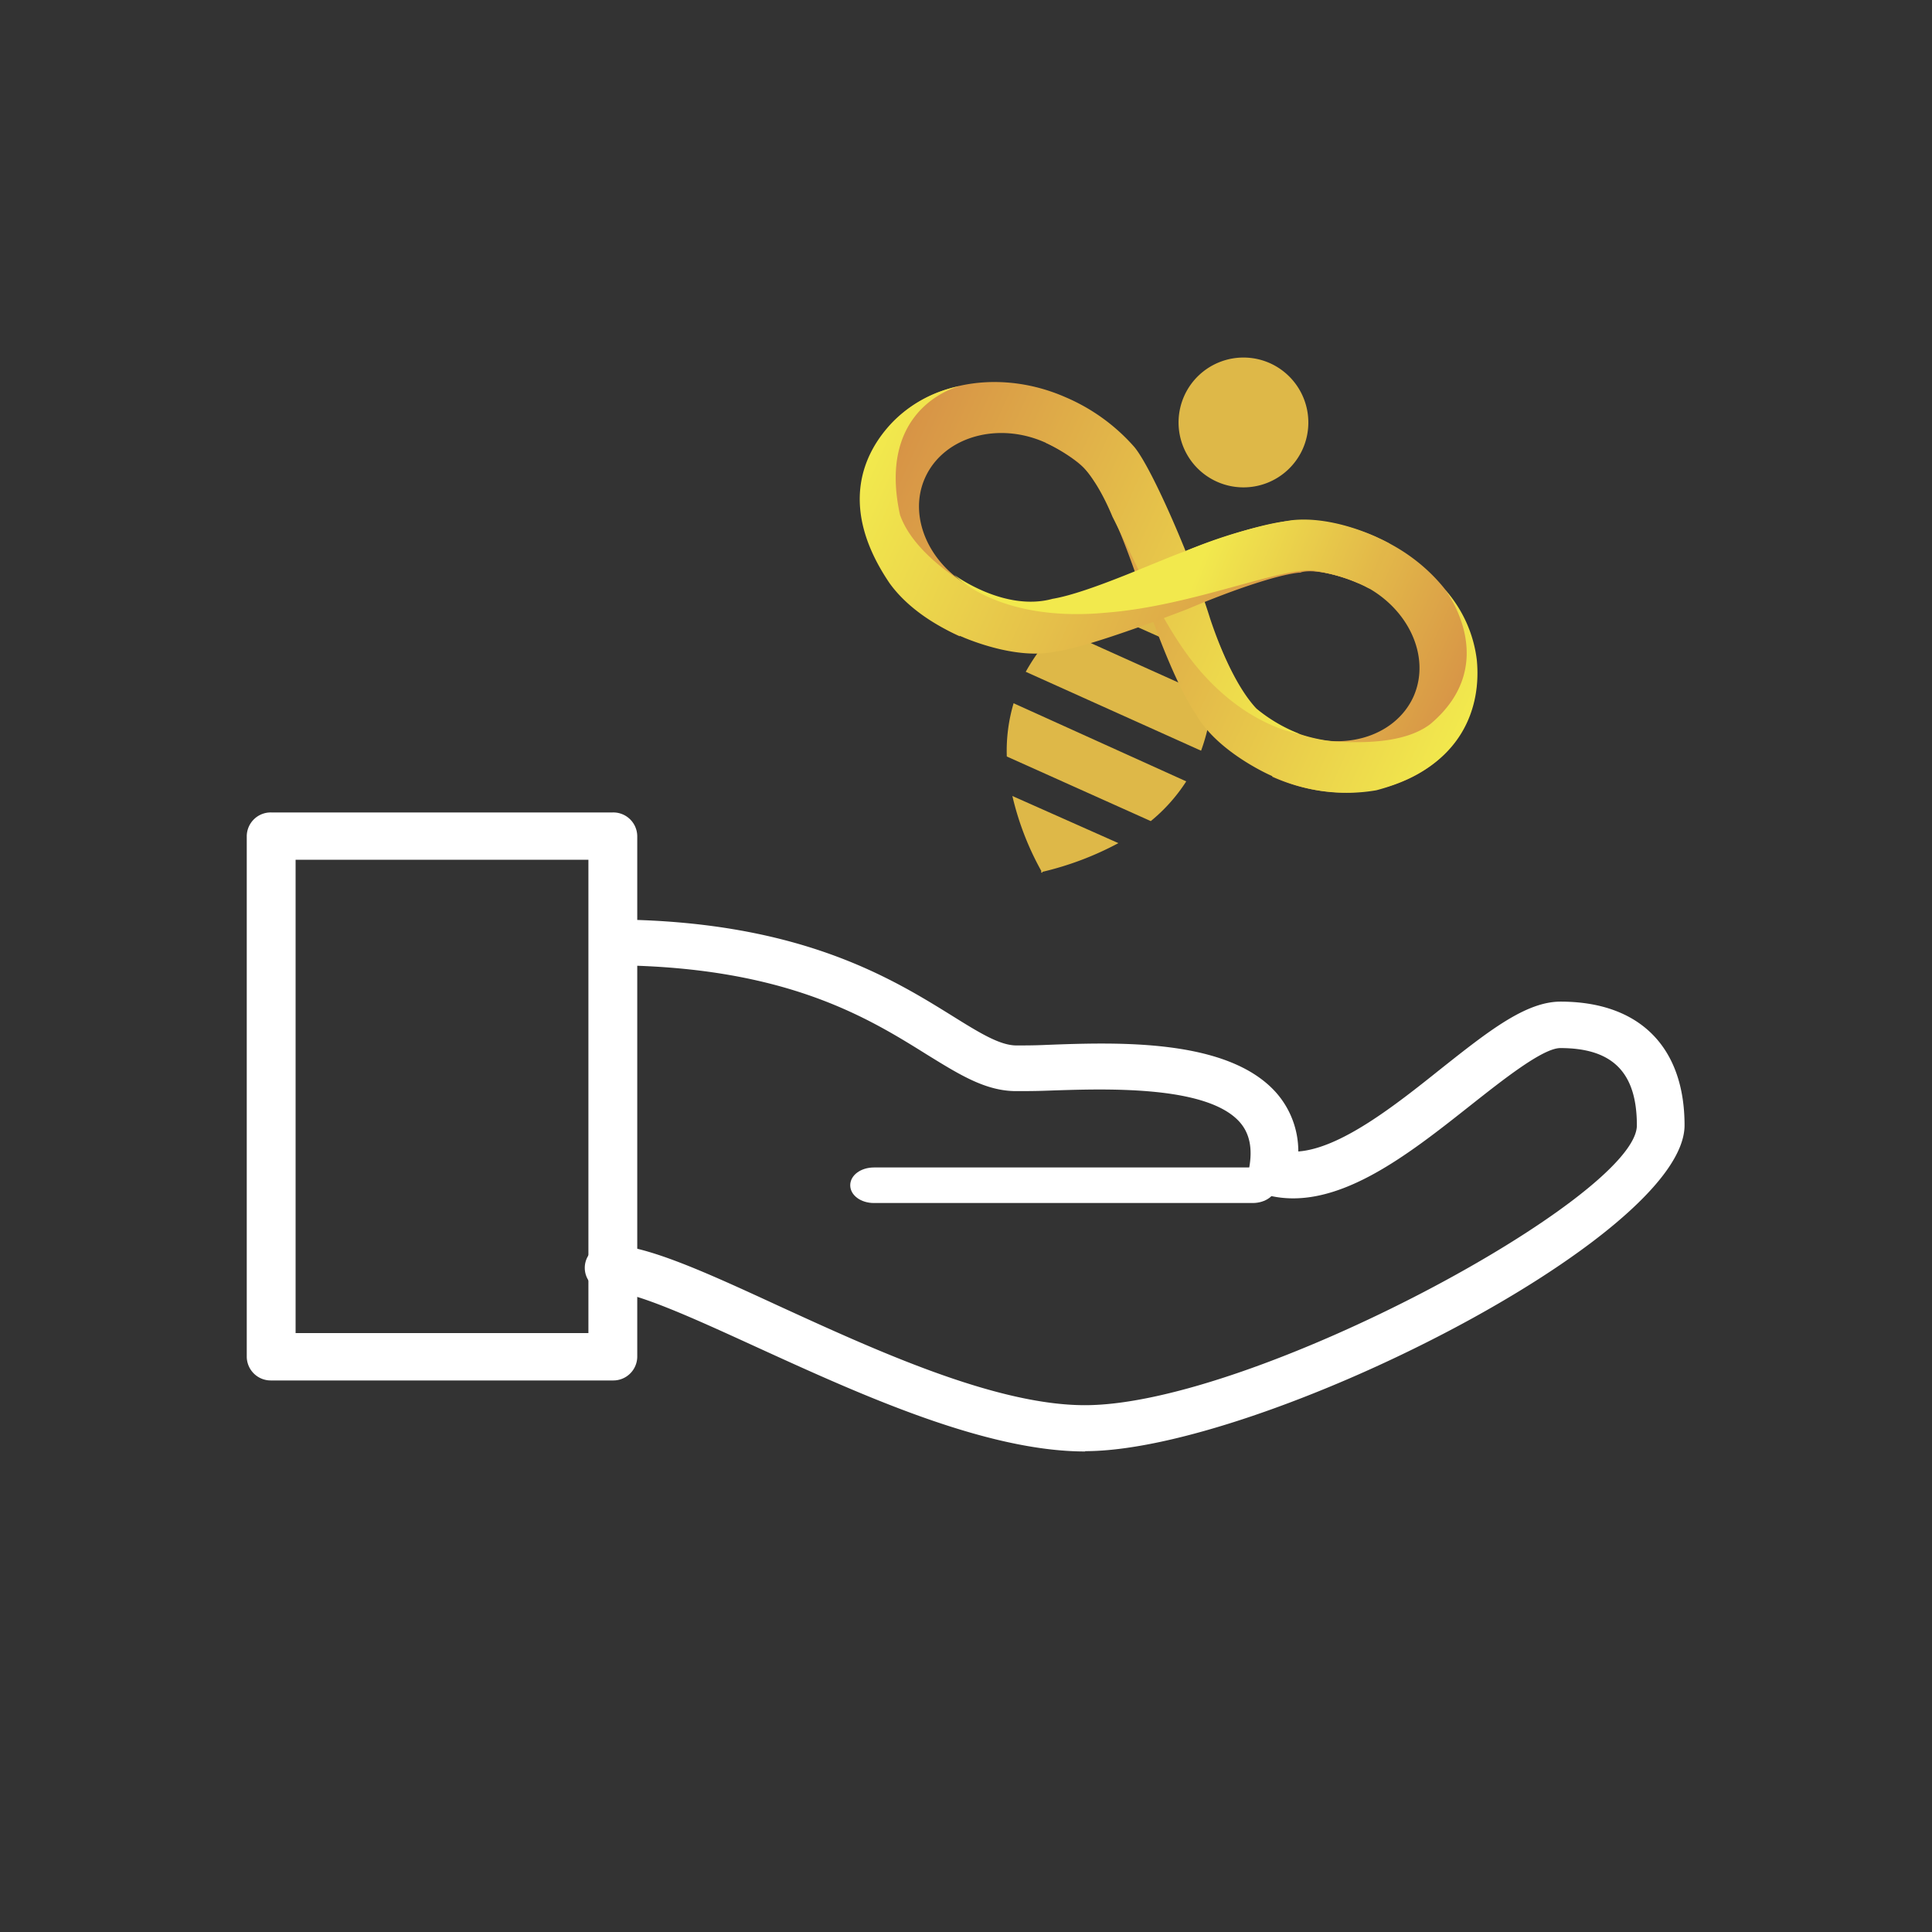 <svg id="Слой_1" data-name="Слой 1" xmlns="http://www.w3.org/2000/svg" xmlns:xlink="http://www.w3.org/1999/xlink" viewBox="0 0 250 250"><rect x="0" y="0" width="250" height="250" fill="#333333" stroke="none"/><defs><style>.cls-1{fill:#fff;}.cls-2{fill:#deb848;}.cls-3{fill:url(#Безымянный_градиент_121);}.cls-4{fill:url(#Безымянный_градиент_120);}.cls-5{fill:url(#Безымянный_градиент_120-2);}.cls-6{fill:url(#Безымянный_градиент_121-2);}.cls-7{fill:url(#Безымянный_градиент_120-3);}</style><linearGradient id="Безымянный_градиент_121" x1="166.27" y1="-510.32" x2="208.54" y2="-510.32" gradientTransform="matrix(0.91, 0.41, -0.41, 0.91, -209.55, 473.28)" gradientUnits="userSpaceOnUse"><stop offset="0" stop-color="#f2e94d"/><stop offset="1" stop-color="#d69046"/></linearGradient><linearGradient id="Безымянный_градиент_120" x1="144.06" y1="-510.31" x2="208.56" y2="-510.31" gradientTransform="matrix(0.91, 0.41, -0.41, 0.91, -209.55, 473.28)" gradientUnits="userSpaceOnUse"><stop offset="0" stop-color="#d69046"/><stop offset="1" stop-color="#f2e94d"/></linearGradient><linearGradient id="Безымянный_градиент_120-2" x1="124.02" y1="-510.32" x2="189.41" y2="-510.32" xlink:href="#Безымянный_градиент_120"/><linearGradient id="Безымянный_градиент_121-2" x1="123.87" y1="-510.29" x2="188.38" y2="-510.29" xlink:href="#Безымянный_градиент_121"/><linearGradient id="Безымянный_градиент_120-3" x1="206.76" y1="-514.94" x2="168.6" y2="-513.48" xlink:href="#Безымянный_градиент_120"/></defs><title>ikonki_otdelno</title><g id="icon"><path id="Fill-1882" class="cls-1" d="M38.25,172.5H76.14V111.25H38.25Zm41.05,6.13H35.09a3.1,3.1,0,0,1-3.16-3.06V108.19a3.1,3.1,0,0,1,3.16-3.06H79.3a3.1,3.1,0,0,1,3.16,3.06v67.38a3.1,3.1,0,0,1-3.16,3.06Z"/><path id="Fill-1883" class="cls-1" d="M140.43,187.82c-13,0-29.28-7.46-42.34-13.42-8.22-3.76-16-7.34-19.42-7.34a3,3,0,1,1,0-6c4.82,0,12.42,3.46,22,7.88,12.51,5.73,28.07,12.89,39.72,12.89,21.73,0,71.42-27,71.42-36.21,0-6.86-3.15-10-9.9-10-2.27,0-7.45,4.12-11.61,7.4-8.29,6.56-17.66,14-26.49,11.58a3,3,0,0,1-2.18-3.41c.48-2.56.08-4.53-1.22-6-4.31-4.84-17.68-4.3-24.86-4.06-1.56.06-3,.06-4.06.06-3.92,0-7.27-2.09-11.52-4.71-7.65-4.78-18.13-11.28-39.94-11.57a3,3,0,0,1-3-3,3.11,3.11,0,0,1,3.12-2.92c23.58.29,35.38,7.69,43.18,12.53,3.53,2.2,6.09,3.76,8.2,3.76,1.05,0,2.36,0,3.84-.07,9.35-.36,23.49-.83,29.74,6.15A11.47,11.47,0,0,1,168,149c5.5-.41,12.58-6,18.43-10.68,6.16-4.88,11-8.71,15.5-8.71,10.2,0,16.05,5.85,16.05,16,0,14.49-55,42.17-77.57,42.17"/><path id="Fill-1884" class="cls-1" d="M162.09,155.67h-49c-1.7,0-3.07-1-3.07-2.3s1.37-2.3,3.07-2.3h49c1.69,0,3.06,1,3.06,2.3s-1.37,2.3-3.06,2.3"/></g><path class="cls-2" d="M168.58,58.08A8.4,8.4,0,1,1,164.34,47,8.42,8.42,0,0,1,168.58,58.08Z"/><path class="cls-2" d="M130.28,97.89l18.63,8.36a22.06,22.06,0,0,0,4.59-5.14L131.16,91A21.62,21.62,0,0,0,130.28,97.89Z"/><path class="cls-2" d="M136.92,81.31a27.07,27.07,0,0,0-4.19,5.62l22.69,10.21a24.74,24.74,0,0,0,1.44-6.85Z"/><path class="cls-2" d="M156.93,85.49a42.45,42.45,0,0,0-3.56-13.78l.07-.13h-.13a.08.08,0,0,0-.08-.08l-.08.13a42.69,42.69,0,0,0-12.68,6.51Z"/><path class="cls-2" d="M131,103a37.26,37.26,0,0,0,3.76,9.73l-.08.13h.08a.08.08,0,0,0,.08.08l.07-.13a40.2,40.2,0,0,0,9.81-3.71Z"/><path class="cls-3" d="M164.61,100.5c10.08,4.53,21.38,1.3,25.22-7.2s-1.31-19.06-11.38-23.64c0,0-5.89-2.88-11.44-2.27-4.72.35-13.64,3.92-13.64,3.92.21.07,9.8,1.71,16.79,2.61a20.27,20.27,0,0,1,6.45,1.92c5.75,3,8.55,9.25,6.29,14.31-2.4,5.28-9.46,7.33-15.7,4.46Z"/><path class="cls-4" d="M164.61,100.42h0a22.51,22.51,0,0,0,13.49,1.84c11.38-3,13.57-11,13-16.85A16.72,16.72,0,0,0,187,76.3c-.08-.08,7.46,9.52-1.92,17.4-3.44,2.61-9.18,2.4-12.21,2.27a21.18,21.18,0,0,1-6.45-1.65c-1.78-1-4.39-2.61-5.2-4.19l-.13-.21-.14-.21c-1.51-2.13-3.83-7.41-6-13.7l-.56-1.57-.08-.08a78.42,78.42,0,0,0-6.64-14.93c-2.66-4.59-9-7.54-9.73-7.89h0l-1.3,2.88-1.31,2.88c1.79.82,4.94,2.74,6,4.53l.14.21.13.21c1.65,2.26,4.11,8.08,6.29,14.8l.56,1.57.14.08c1.51,4.24,3.91,10.47,6.23,13.83C157.49,97.14,163.79,100.07,164.61,100.42Z"/><path class="cls-5" d="M124.18,82.34l2.61-5.81c-6.3-2.8-9.47-9.46-7.07-14.74s9.46-7.33,15.7-4.45a22.79,22.79,0,0,1,4,2.4c.48.34,2.48,2.18,4.53,7.12,2.88,5.68,6.37,13.77,10.56,19,6.58,8.22,13.7,9.12,13.7,9.12a20.37,20.37,0,0,1-5.62-3.28c-2.06-2.19-4.19-6.24-6-11.65-2.19-7.12-7.46-19.38-9.8-22.2a24.79,24.79,0,0,0-8.91-6.45c-10-4.4-21.24-1.17-25,7.25S114.1,77.74,124.18,82.34Z"/><path class="cls-6" d="M124.18,82.27c.13.07.34.13.61.26,1.84.75,7.25,2.75,11.78,1.79,4.46-.56,17.2-5.55,17.2-5.55,6.16-2.61,11.65-4.39,14.26-4.66h.21l.21-.08c2.05-.48,5.81.75,7.33,1.44h0l2.61-5.76h0c-.82-.34-7.2-3.14-12.4-2-4.1.48-10.34,2.8-14.52,4.53l-1.66.61c-6.5,2.81-12.47,4.8-15.27,5.07h-.29L134,78c-2,.48-5.82-.75-7.33-1.44h0s-8.16-4.11-10.21-9.94c-3.09-14.13,7.73-16.66,7.73-16.66a16.57,16.57,0,0,0-8.69,4.66c-3.84,4-7.06,11-.4,20.83C118.42,80.08,124.18,82.27,124.18,82.27Z"/><path class="cls-7" d="M176.66,75.89a4.77,4.77,0,0,0,.56.27l2.61-5.81c-.4-.21-.88-.48-1.36-.69,0,0-5.89-3-11.44-2.33a60.29,60.29,0,0,0-13.65,4c-3.22,1.09-12.34,5.35-17.19,6.16-6.24,1.71-12.69-3.09-12.69-3.09s5.68,6.23,19.73,4.87c11.17-.88,22.74-6,26.93-5.41A22.81,22.81,0,0,1,176.66,75.89Z"/></svg>